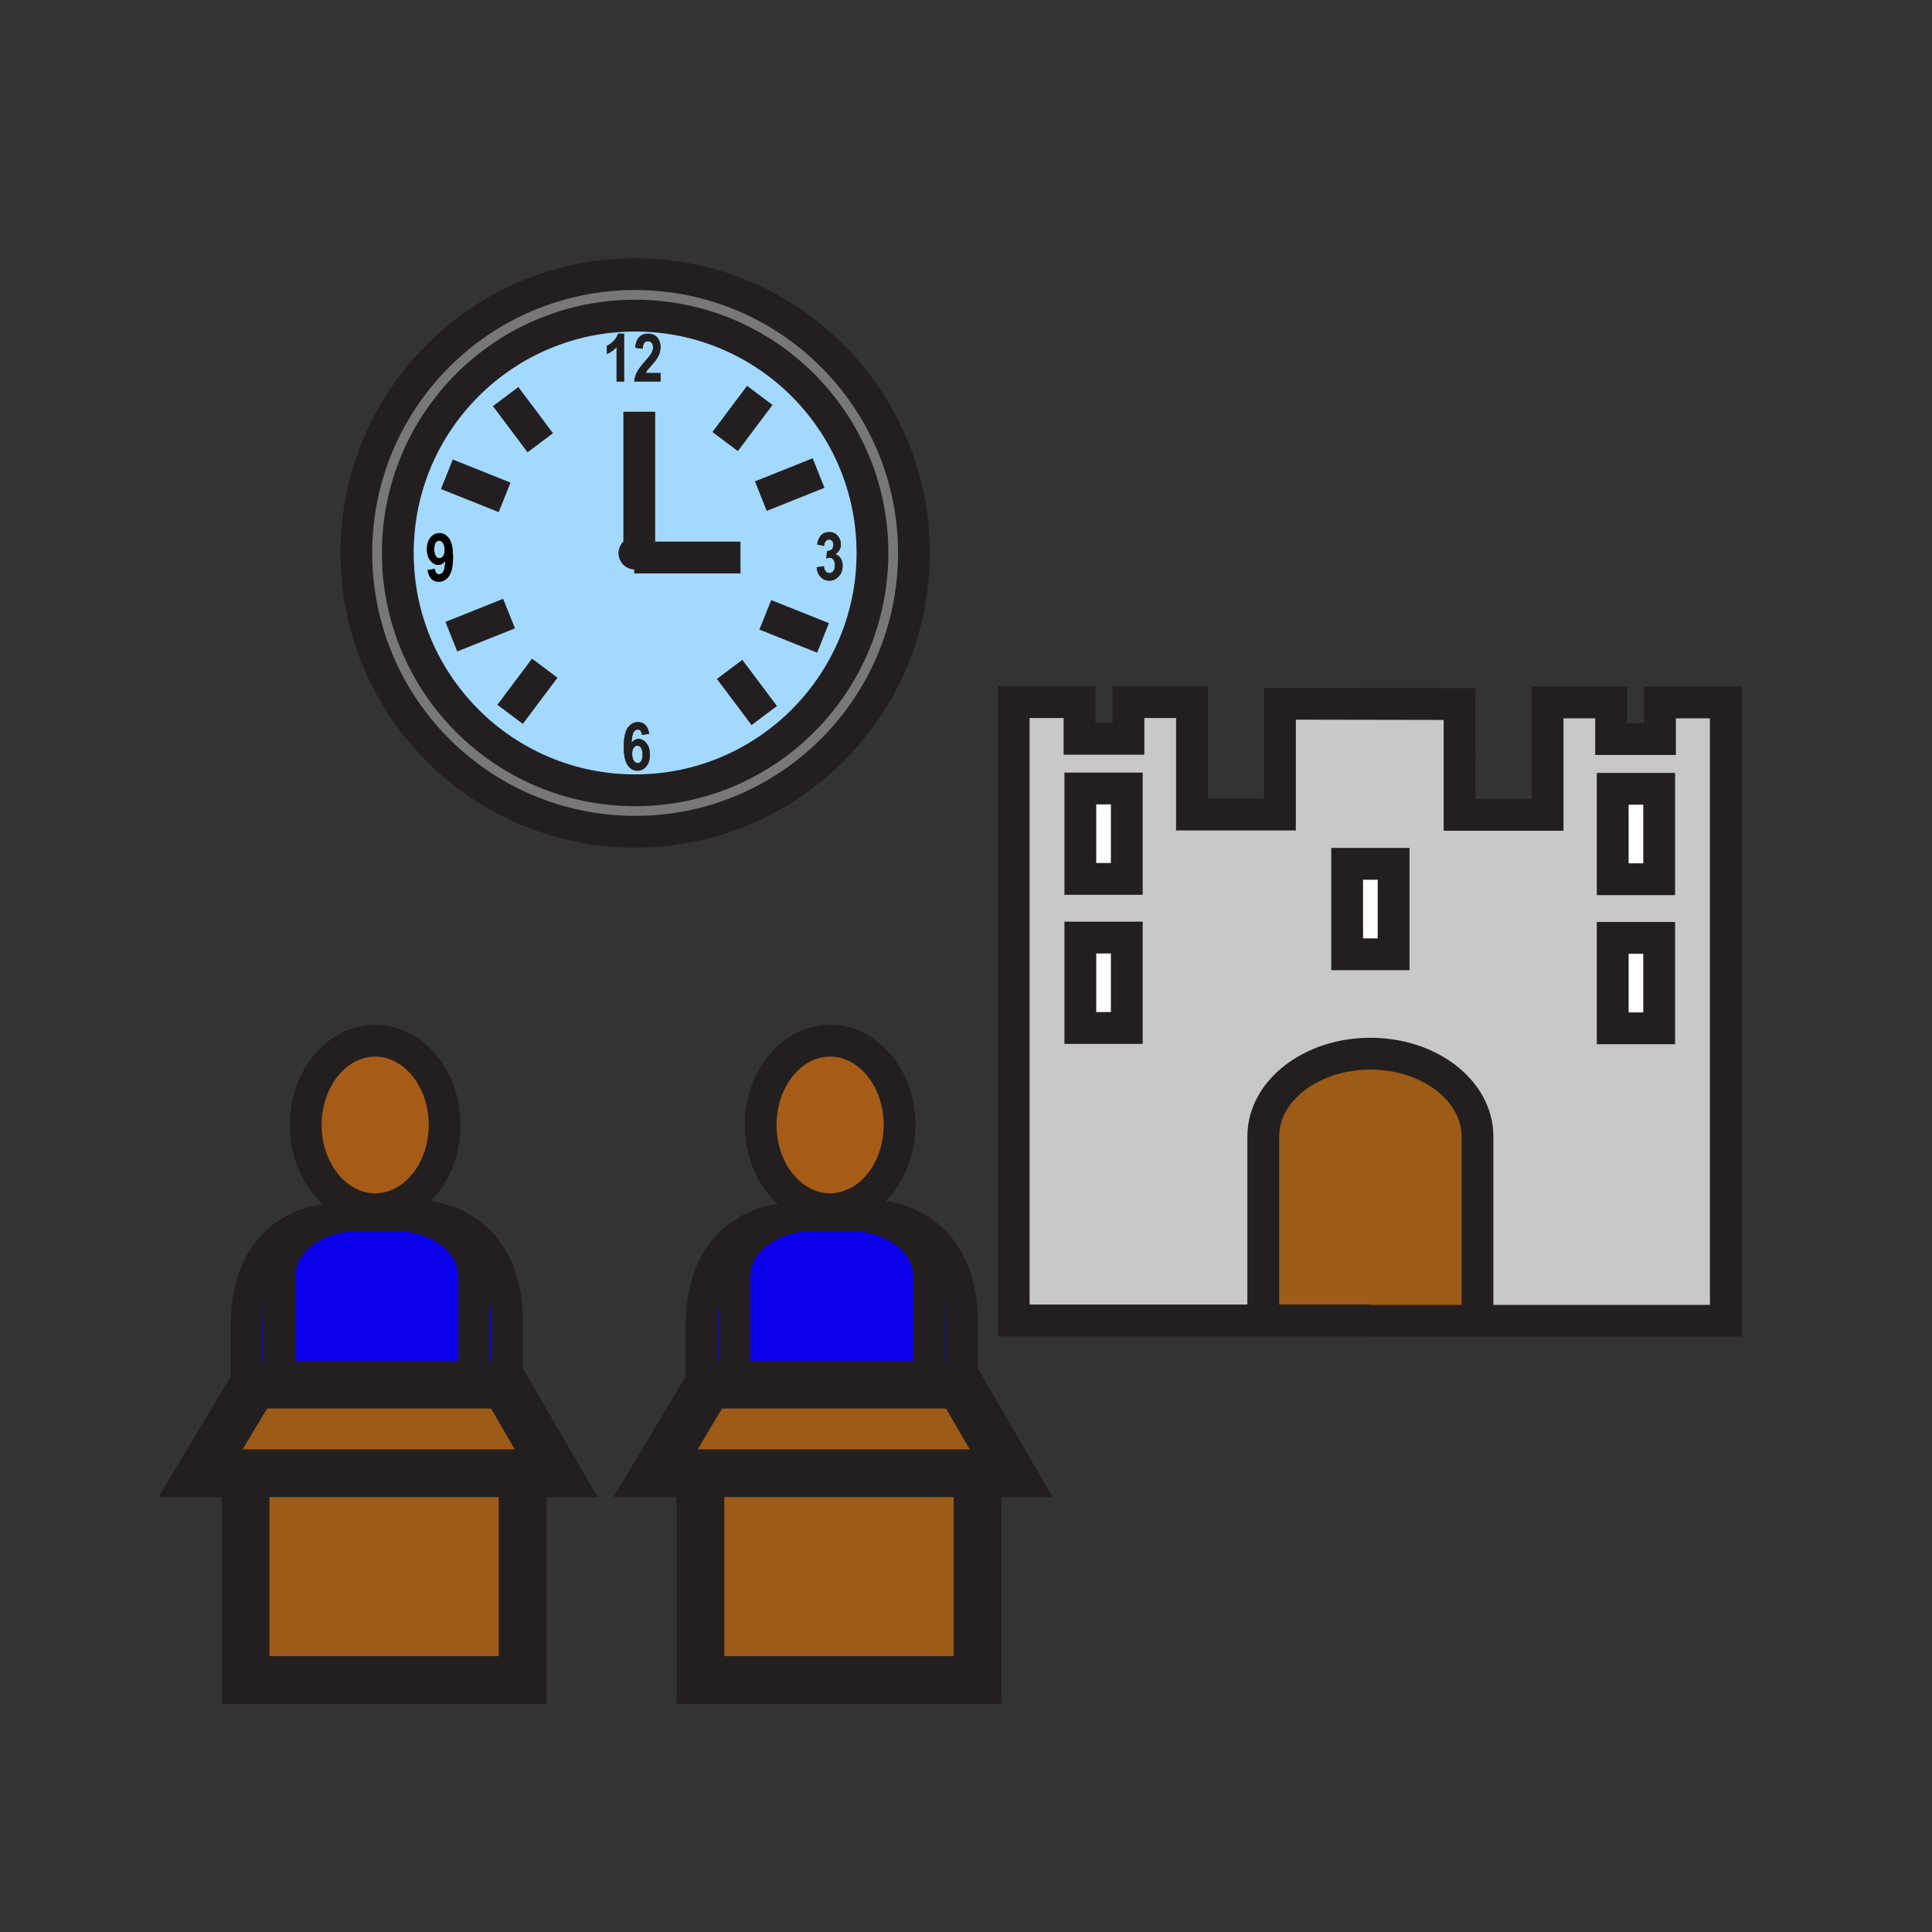 <?xml version="1.0"?><svg xmlns="http://www.w3.org/2000/svg" width="850.394" height="850.394" viewBox="0 0 850.394 850.394" overflow="visible"><rect x="0" y="0" width="850.394" height="850.394" fill="#333333" stroke="none"/><path d="M286.27 245.4h-4.88v-8.74c2.98.85 5.15 3.58 5.15 6.82 0 .67-.09 1.31-.27 1.92z" fill="#231f20"></path><path d="M366.83 246.37c.45.58.67 1.38.67 2.4 0 1.1-.23 1.96-.7 2.57-.47.62-1.04.93-1.72.93-.62 0-1.16-.26-1.62-.78-.46-.52-.73-1.27-.82-2.26l-3.19.47c.17 1.82.78 3.26 1.83 4.32 1.04 1.06 2.32 1.58 3.83 1.58 1.57 0 2.93-.62 4.07-1.88 1.14-1.25 1.71-2.83 1.71-4.75 0-1.32-.3-2.41-.9-3.29-.61-.87-1.39-1.44-2.35-1.7.83-.55 1.45-1.2 1.86-1.93.42-.73.63-1.56.63-2.47 0-1.36-.47-2.59-1.39-3.71-.92-1.12-2.17-1.67-3.73-1.67-1.4 0-2.55.43-3.47 1.3-.92.86-1.54 2.25-1.85 4.17l3.04.62c.08-.92.32-1.62.73-2.09.41-.47.89-.71 1.45-.71s1.01.21 1.37.62c.36.41.53.98.53 1.71 0 .87-.24 1.54-.73 2.02-.5.47-1.18.7-2.03.68l-.36 3.27c.58-.2 1.08-.3 1.5-.3.64 0 1.19.29 1.64.88zm-85.8 78.9c-.61 0-1.17.14-1.68.44-.5.29-.96.74-1.37 1.33.12-2.38.42-3.96.9-4.74.47-.78 1.07-1.18 1.78-1.18 1.1 0 1.73.78 1.88 2.33l3.19-.42c-.24-1.75-.79-3.05-1.67-3.91-.87-.86-1.94-1.29-3.21-1.29-1.84 0-3.35.84-4.53 2.53-1.17 1.69-1.76 4.45-1.76 8.29 0 3.79.57 6.5 1.7 8.13 1.13 1.64 2.55 2.45 4.27 2.45 1.57 0 2.88-.62 3.94-1.88 1.06-1.26 1.59-3 1.59-5.21 0-2.08-.5-3.74-1.5-4.99-1.01-1.26-2.18-1.88-3.53-1.88zm-91.61-78.51c1.01 1.25 2.17 1.87 3.47 1.87.63 0 1.2-.14 1.72-.44.51-.3.98-.73 1.39-1.32-.14 2.38-.44 3.95-.9 4.72-.47.78-1.07 1.17-1.81 1.17-1.09 0-1.71-.78-1.86-2.33l-3.19.42c.24 1.77.78 3.09 1.63 3.94.84.85 1.91 1.28 3.21 1.28 1.87 0 3.39-.84 4.56-2.53s1.76-4.45 1.76-8.3c0-3.78-.56-6.49-1.69-8.13-1.12-1.63-2.55-2.45-4.29-2.45-1.55 0-2.86.64-3.92 1.91-1.06 1.26-1.58 3-1.58 5.21 0 2.07.5 3.73 1.5 4.98zm91.97-10.1c-.62-.19-1.29-.29-1.97-.29-3.92 0-7.11 3.19-7.11 7.11 0 3.94 3.19 7.13 7.11 7.13a7.1 7.1 0 0 0 6.85-5.21c.18-.61.27-1.25.27-1.92 0-3.24-2.17-5.97-5.15-6.82zm-1.82-83.58l3.28.41c.12-2.19.9-3.28 2.36-3.28.67 0 1.21.23 1.62.7.41.47.62 1.16.62 2.07 0 .86-.25 1.71-.75 2.56-.33.58-1.23 1.7-2.68 3.35-1.83 2.07-3.07 3.74-3.7 5.01a10.96 10.96 0 0 0-1.14 4.03h11.56v-3.74h-6.55c.17-.36.4-.73.68-1.11.28-.38.95-1.17 2.01-2.36 1.13-1.27 1.95-2.31 2.43-3.13.49-.81.85-1.62 1.08-2.43.24-.8.35-1.63.35-2.49 0-1.52-.45-2.86-1.37-4.03s-2.27-1.76-4.08-1.76c-1.64 0-2.95.5-3.94 1.5-.98 1-1.58 2.57-1.78 4.7zm-4.88 14.85v-21.05h-2.66c-.38 1.25-1.06 2.35-2.05 3.3-.98.96-1.93 1.63-2.85 2v3.64c1.61-.65 3.04-1.67 4.27-3.05v15.16h3.29zm4.87-29.01c57.69 0 104.46 46.77 104.46 104.46 0 57.7-46.77 104.48-104.46 104.48-57.7 0-104.47-46.78-104.47-104.48 0-57.69 46.77-104.46 104.47-104.46z" fill="#a3d9ff"></path><path d="M286.27 245.4a7.1 7.1 0 0 1-6.85 5.21c-3.92 0-7.11-3.19-7.11-7.13 0-3.92 3.19-7.11 7.11-7.11.68 0 1.35.1 1.97.29v8.74h4.88z" fill="#231f20"></path><path d="M759.65 309.19v272.17H650.33V500.23c0-10.07-5.28-19.171-13.811-25.771-8.529-6.59-20.319-10.67-33.34-10.67-26.02 0-47.13 16.31-47.13 36.44V581.219H446.18V309.05h28.99v16.14h21.521v-16.14h27.97v49.49h38.72v-48.78l79.07.14v48.77h38.74v-49.48h27.96v16.13h21.51v-16.13h28.989zm-29.34 143.43v-39.8h-20.45v39.8h20.45zm0-65.62v-39.8h-20.45V387h20.45zm-116.9 33.04v-39.81h-20.44v39.81h20.44zm-117.44 32.44v-39.8h-20.45v39.8h20.45zm0-65.62v-39.8h-20.45v39.8h20.45z" fill="#c8c8c8"></path><path fill="#fff" d="M709.86 412.82h20.449v39.8H709.86zM709.86 347.2h20.449V387H709.86z"></path><path d="M602.65 581.22h-46.6V500.23c0-20.131 21.11-36.44 47.13-36.44 13.021 0 24.811 4.08 33.34 10.67 8.53 6.6 13.811 15.7 13.811 25.771V581.361h-47.68v-.141z" fill="#9c5b16"></path><path fill="#fff" d="M592.97 380.23h20.44v39.81h-20.44zM475.52 412.68h20.45v39.8h-20.45zM475.52 347.06h20.45v39.8h-20.45z"></path><path fill="#9c5b16" d="M308.77 614.69l3.12-5.21h110.56l.98 1.69 21.63 37.29H288.53zM430.27 648.77v90.7H308.34v-91.01h121.93z"></path><path d="M345.31 536.69c3.8-1.141 7.93-1.761 12.25-1.761h17.11c4.14 0 8.12.57 11.8 1.62 13.11 3.75 22.46 13.561 22.46 25.08v47.851h-85.65v-47.85c0-11.39 9.15-21.1 22.03-24.94z" fill="#0b00ea"></path><path d="M423.43 582.32v28.85l-.98-1.689h-13.52V561.63c0-11.52-9.35-21.33-22.46-25.08l.34-1.09s36.62.87 36.62 46.86z" fill="#0b00ea"></path><path d="M365.39 458.08c16.88 0 30.58 16.61 30.58 37.08s-13.7 37.08-30.58 37.08-30.57-16.61-30.57-37.08 13.69-37.08 30.57-37.08z" fill="#a65c17" class="aac-skin-fill"></path><path d="M279.56 120.67c67.77 0 122.72 54.94 122.72 122.71 0 67.79-54.95 122.73-122.72 122.73-67.78 0-122.72-54.94-122.72-122.73 0-67.77 54.94-122.71 122.72-122.71zm104.46 122.71c0-57.69-46.77-104.46-104.46-104.46-57.7 0-104.47 46.77-104.47 104.46 0 57.7 46.77 104.48 104.47 104.48 57.69 0 104.46-46.78 104.46-104.48z" fill="#787878"></path><path d="M364.05 242.52c.85.02 1.53-.21 2.03-.68.49-.48.73-1.15.73-2.02 0-.73-.17-1.3-.53-1.71-.36-.41-.81-.62-1.37-.62s-1.04.24-1.45.71c-.41.47-.65 1.17-.73 2.09l-3.04-.62c.31-1.92.93-3.31 1.85-4.17.92-.87 2.07-1.3 3.47-1.3 1.56 0 2.81.55 3.73 1.67.92 1.12 1.39 2.35 1.39 3.71 0 .91-.21 1.74-.63 2.47-.41.73-1.03 1.38-1.86 1.93.96.26 1.74.83 2.35 1.7.6.88.9 1.97.9 3.29 0 1.92-.57 3.5-1.71 4.75-1.14 1.26-2.5 1.88-4.07 1.88-1.51 0-2.79-.52-3.83-1.58-1.05-1.06-1.66-2.5-1.83-4.32l3.19-.47c.09.99.36 1.74.82 2.26.46.52 1 .78 1.62.78.68 0 1.25-.31 1.72-.93.47-.61.7-1.47.7-2.57 0-1.02-.22-1.82-.67-2.4-.45-.59-1-.88-1.64-.88-.42 0-.92.1-1.5.3l.36-3.27z" fill="#231f20"></path><path d="M345.31 536.69c-12.88 3.84-22.03 13.55-22.03 24.939v47.851h-11.39l-3.12 5.21v-31.131c0-44.729 34.64-46.789 36.54-46.869z" fill="#0b00ea"></path><path d="M280.32 163.9c.63-1.27 1.87-2.94 3.7-5.01 1.45-1.65 2.35-2.77 2.68-3.35.5-.85.75-1.7.75-2.56 0-.91-.21-1.6-.62-2.07-.41-.47-.95-.7-1.62-.7-1.46 0-2.24 1.09-2.36 3.28l-3.28-.41c.2-2.13.8-3.7 1.78-4.7.99-1 2.3-1.5 3.94-1.5 1.81 0 3.16.59 4.08 1.76s1.37 2.51 1.37 4.03c0 .86-.11 1.69-.35 2.49-.23.81-.59 1.62-1.08 2.43-.48.82-1.3 1.86-2.43 3.13-1.06 1.19-1.73 1.98-2.01 2.36-.28.38-.51.75-.68 1.11h6.55v3.74h-11.56c.12-1.41.5-2.76 1.14-4.03z" fill="#231f20"></path><path d="M280.69 335.91c-.63 0-1.19-.35-1.69-1.05-.49-.7-.74-1.72-.74-3.04 0-1.19.22-2.09.66-2.69s.98-.9 1.61-.9c.65 0 1.2.32 1.64.95.44.63.66 1.63.66 3 0 1.32-.21 2.27-.61 2.86-.41.58-.92.87-1.53.87z" fill="#a3d9ff"></path><path d="M278.88 322.3c-.48.78-.78 2.36-.9 4.74.41-.59.87-1.04 1.37-1.33.51-.3 1.07-.44 1.68-.44 1.35 0 2.52.62 3.53 1.88 1 1.25 1.5 2.91 1.5 4.99 0 2.21-.53 3.95-1.59 5.21-1.06 1.26-2.37 1.88-3.94 1.88-1.72 0-3.14-.81-4.27-2.45-1.13-1.63-1.7-4.34-1.7-8.13 0-3.84.59-6.6 1.76-8.29 1.18-1.69 2.69-2.53 4.53-2.53 1.27 0 2.34.43 3.21 1.29.88.86 1.43 2.16 1.67 3.91l-3.19.42c-.15-1.55-.78-2.33-1.88-2.33-.71 0-1.31.4-1.78 1.18zm.12 12.56c.5.7 1.06 1.05 1.69 1.05.61 0 1.12-.29 1.53-.87.4-.59.61-1.54.61-2.86 0-1.37-.22-2.37-.66-3-.44-.63-.99-.95-1.64-.95-.63 0-1.17.3-1.61.9s-.66 1.5-.66 2.69c0 1.32.25 2.34.74 3.04zM274.69 146.88v21.05h-3.29v-15.16c-1.23 1.38-2.66 2.4-4.27 3.05v-3.64c.92-.37 1.87-1.04 2.85-2 .99-.95 1.67-2.05 2.05-3.3h2.66z" fill="#231f20"></path><path fill="#9c5b16" d="M223.18 611.17l21.63 37.29H88.27l20.24-33.76 3.13-5.22H222.2zM230.03 648.77v90.7H108.09v-91.01h121.94z"></path><path d="M145.06 536.69c3.8-1.141 7.93-1.761 12.25-1.761h17.1c4.15 0 8.12.57 11.81 1.63 13.11 3.74 22.46 13.551 22.46 25.07v47.851h-85.65v-47.85c0-11.39 9.15-21.1 22.03-24.94z" fill="#0b00ea"></path><path d="M208.68 561.63c0-11.52-9.35-21.33-22.46-25.07l.34-1.1s36.62.87 36.62 46.86v28.85l-.98-1.689h-13.52V561.63z" fill="#0b00ea"></path><path d="M194.97 239.05c.49.7.74 1.71.74 3.03 0 1.2-.22 2.1-.66 2.7-.45.6-.98.9-1.6.9-.65 0-1.19-.31-1.64-.94-.44-.63-.66-1.62-.66-2.98 0-1.35.2-2.32.61-2.9.4-.58.91-.87 1.52-.87.63 0 1.19.35 1.69 1.06z" fill="#a3d9ff"></path><path d="M195.05 244.78c.44-.6.66-1.5.66-2.7 0-1.32-.25-2.33-.74-3.03-.5-.71-1.06-1.06-1.69-1.06-.61 0-1.12.29-1.52.87-.41.58-.61 1.55-.61 2.9 0 1.36.22 2.35.66 2.98.45.63.99.94 1.64.94.62 0 1.15-.3 1.6-.9zm-7.13-3c0-2.21.52-3.95 1.58-5.21 1.06-1.27 2.37-1.91 3.92-1.91 1.74 0 3.17.82 4.29 2.45 1.13 1.64 1.69 4.35 1.69 8.13 0 3.85-.59 6.61-1.76 8.3s-2.69 2.53-4.56 2.53c-1.3 0-2.37-.43-3.21-1.28-.85-.85-1.39-2.17-1.63-3.94l3.19-.42c.15 1.55.77 2.33 1.86 2.33.74 0 1.34-.39 1.81-1.17.46-.77.76-2.34.9-4.72-.41.59-.88 1.02-1.39 1.32-.52.3-1.09.44-1.72.44-1.3 0-2.46-.62-3.47-1.87-1-1.25-1.5-2.91-1.5-4.98z"></path><path d="M165.14 458.08c16.88 0 30.57 16.61 30.57 37.08s-13.69 37.08-30.57 37.08c-16.88 0-30.57-16.61-30.57-37.08s13.69-37.08 30.57-37.08z" fill="#a65c17" class="aac-skin-fill"></path><path d="M145.06 536.69c-12.88 3.84-22.03 13.55-22.03 24.939v47.851h-11.39l-3.13 5.22v-31.141c0-44.799 34.76-46.789 36.55-46.869z" fill="#0b00ea"></path><g fill="none" stroke="#231f20"><path d="M384.02 243.38c0 57.7-46.77 104.48-104.46 104.48-57.7 0-104.47-46.78-104.47-104.48 0-57.69 46.77-104.46 104.47-104.46 57.69 0 104.46 46.77 104.46 104.46z" stroke-width="14"></path><path d="M402.28 243.38c0 67.79-54.95 122.73-122.72 122.73-67.78 0-122.72-54.94-122.72-122.73 0-67.77 54.94-122.71 122.72-122.71 67.77 0 122.72 54.94 122.72 122.71zM196.69 208.76l25.42 10.16M222.56 174.56l15.25 20.33M360.31 208.22l-25.41 10.16M334.43 174.03l-15.25 20.33M198.66 280.24l25.41-10.17M224.53 314.43l15.25-20.33M362.27 280.78l-25.41-10.16M336.4 314.96l-15.25-20.33M281.39 181.23v63.06M325.94 245.4h-46.78M475.52 347.06h20.45v39.8h-20.45zM475.52 412.68h20.45v39.8h-20.45zM592.97 380.23h20.44v39.81h-20.44zM556.05 577.91v-77.68c0-20.131 21.11-36.44 47.13-36.44 13.021 0 24.811 4.08 33.34 10.67 8.53 6.6 13.811 15.7 13.811 25.771v77.68M709.86 347.2h20.449V387H709.86zM709.86 412.82h20.449v39.8H709.86z" stroke-width="14"></path><path stroke-width="14" d="M602.65 581.36h157V309.19h-28.99v16.13h-21.51v-16.13h-27.96v49.48h-38.74V309.9l-79.07-.14v48.78h-38.72v-49.49h-27.97v16.14h-21.52v-16.14h-28.99v272.17h157M195.71 495.16c0 20.47-13.69 37.08-30.57 37.08-16.88 0-30.57-16.61-30.57-37.08s13.69-37.08 30.57-37.08c16.88 0 30.57 16.61 30.57 37.08zM208.68 609.48v-47.85c0-11.52-9.35-21.33-22.46-25.07-3.69-1.06-7.66-1.63-11.81-1.63h-17.1c-4.32 0-8.45.62-12.25 1.761-12.88 3.84-22.03 13.55-22.03 24.939v47.851"></path><path stroke-width="21" d="M208.68 609.48h13.52l.98 1.69 21.63 37.29H88.27l20.24-33.76 3.13-5.22h11.39zM108.09 648.77v90.7h121.94v-90.7"></path><path d="M145.13 536.69h-.07c-1.79.079-36.55 2.069-36.55 46.869V614.7M186.56 535.46s36.62.87 36.62 46.86v31.14M395.97 495.16c0 20.47-13.7 37.08-30.58 37.08s-30.57-16.61-30.57-37.08 13.69-37.08 30.57-37.08c16.88 0 30.58 16.61 30.58 37.08zM408.93 609.48v-47.85c0-11.52-9.35-21.33-22.46-25.08-3.68-1.05-7.66-1.62-11.8-1.62h-17.11c-4.32 0-8.45.62-12.25 1.761-12.88 3.84-22.03 13.55-22.03 24.939v47.851" stroke-width="14"></path><path stroke-width="21" d="M408.93 609.48h13.52l.98 1.69 21.63 37.29H288.53l20.24-33.77 3.12-5.21h11.39zM308.34 648.77v90.7h121.93v-90.7"></path><path d="M345.39 536.69h-.08c-1.9.079-36.54 2.14-36.54 46.869V614.7M386.81 535.46s36.62.87 36.62 46.86v31.14" stroke-width="14"></path></g><path fill="none" d="M0 0h850.394v850.394H0z"></path></svg>